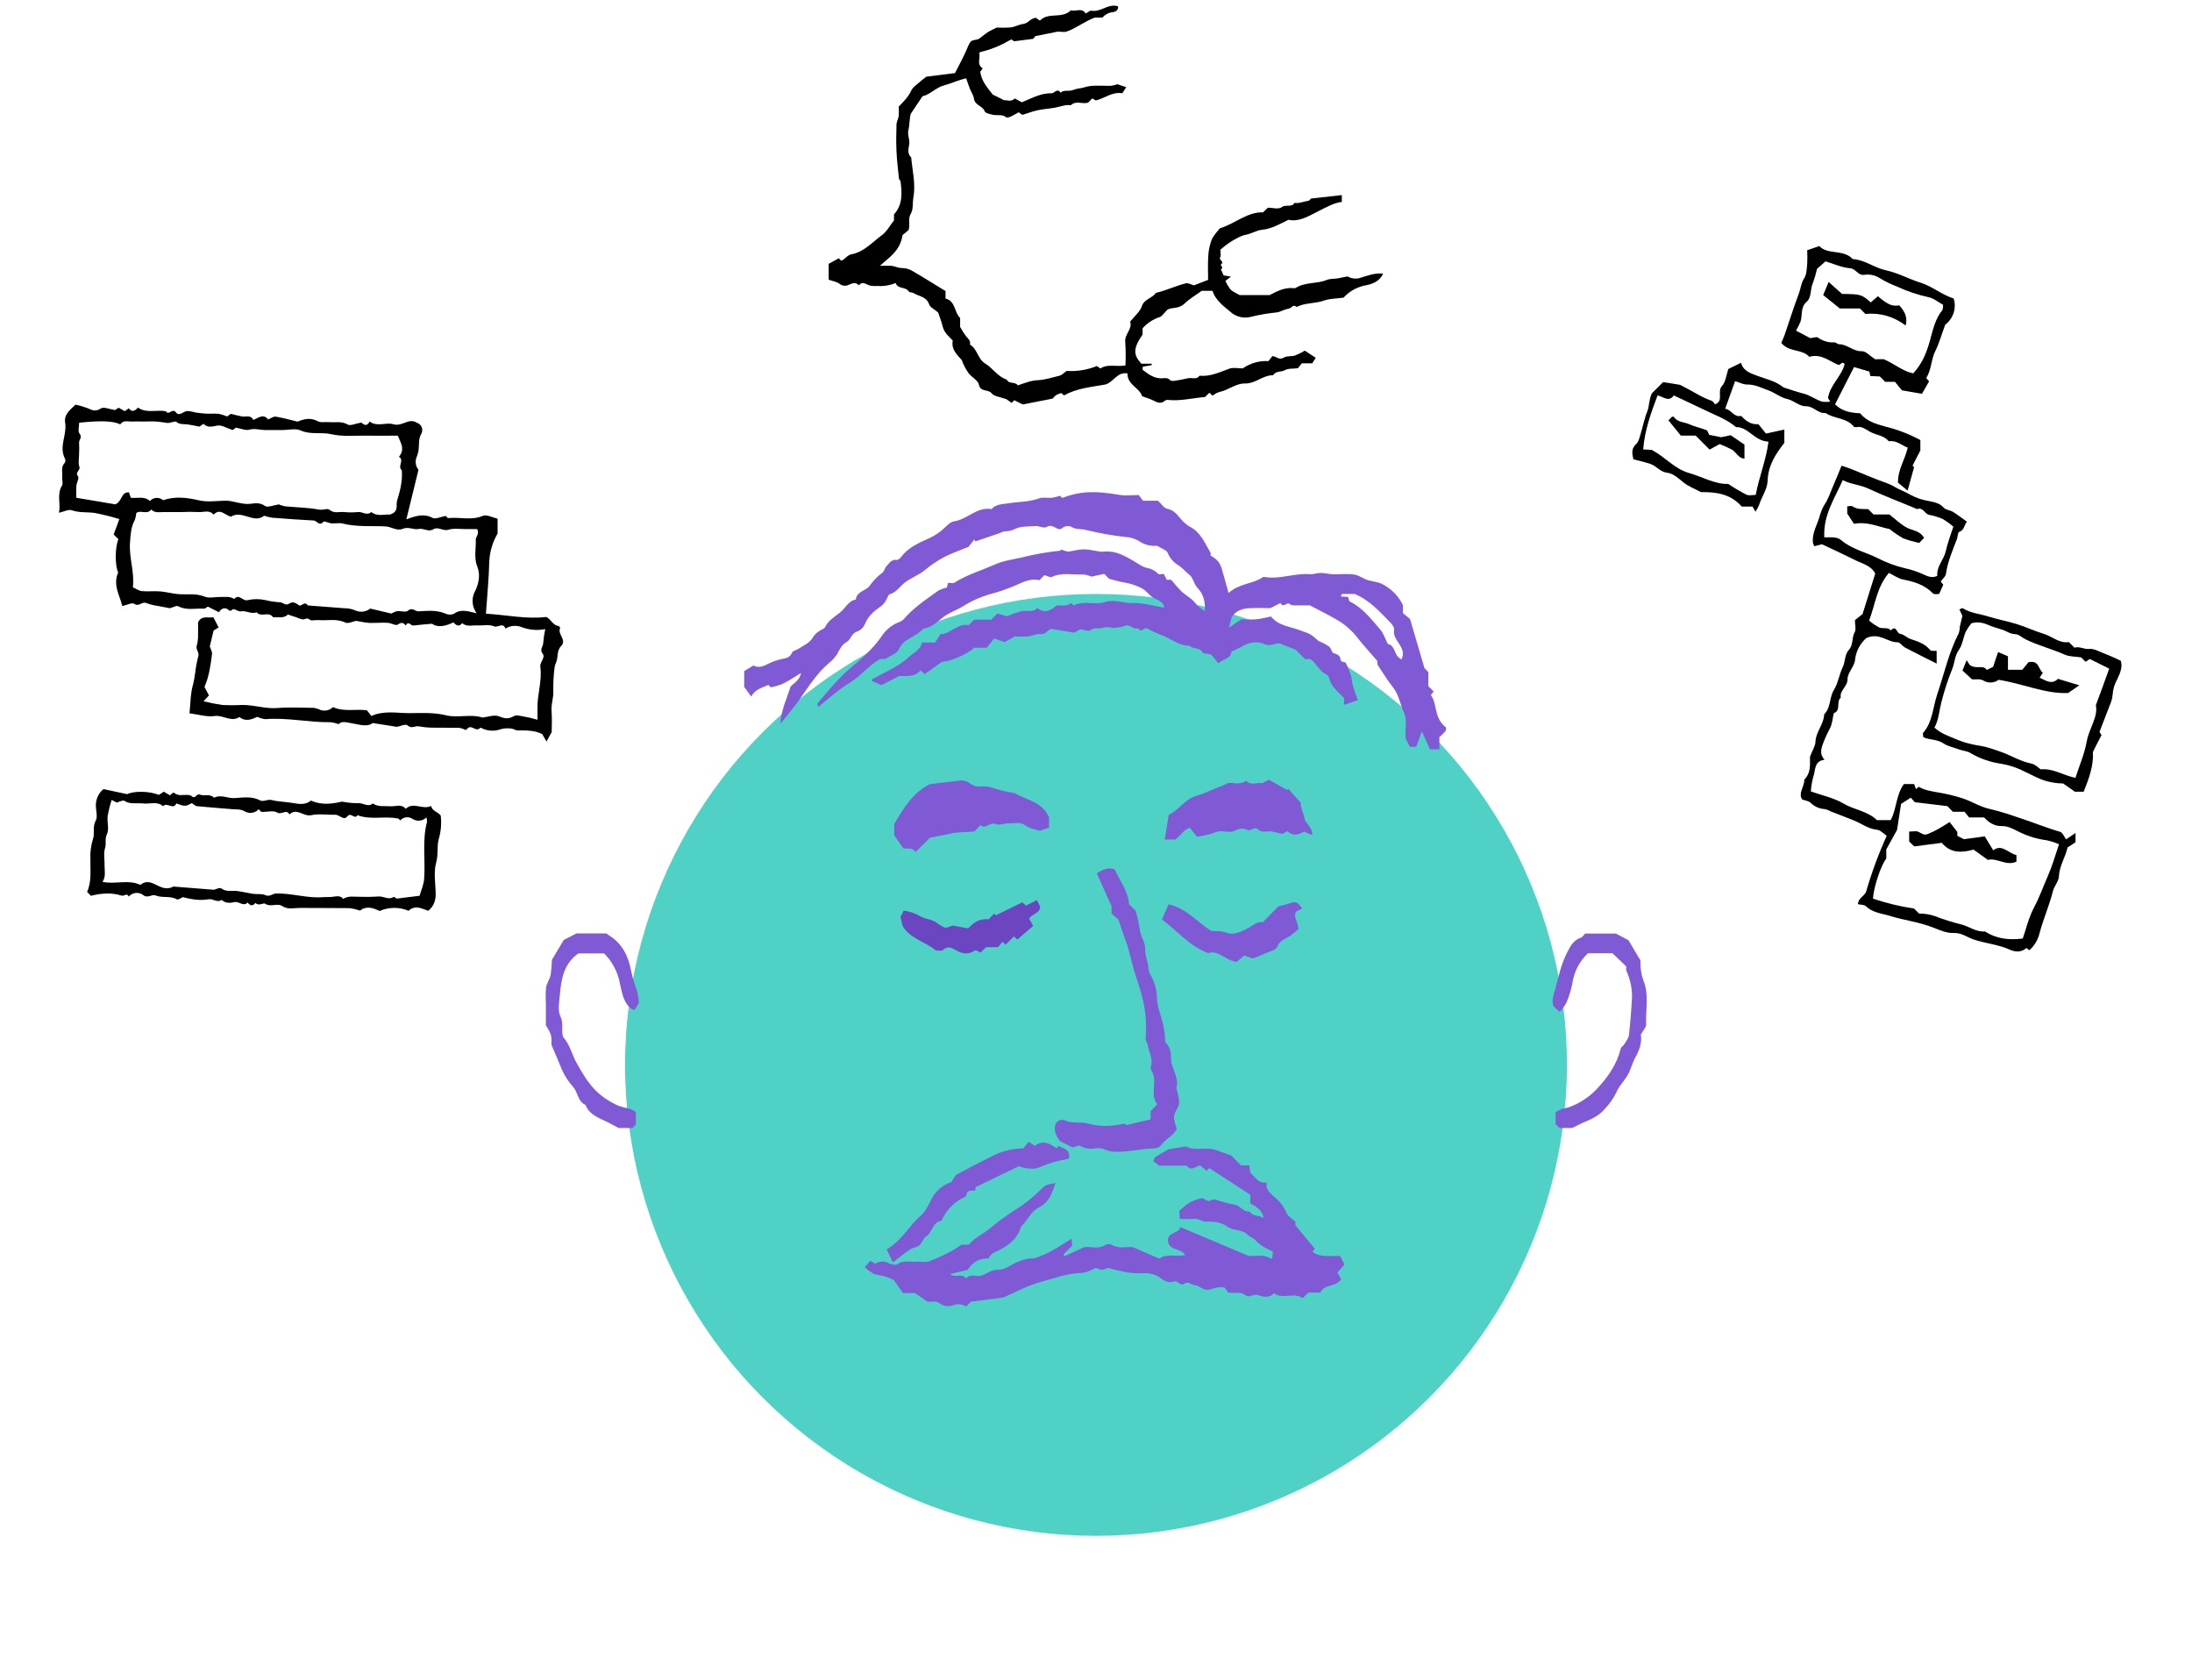 <svg height="594" viewBox="0 0 775 594" width="775" xmlns="http://www.w3.org/2000/svg"><g fill="none" fill-rule="evenodd"><path d="m0 0h775v594h-775z" fill="#fff"/><circle cx="387.5" cy="376.5" fill="#4fd1c5" r="166.5"/><g fill-rule="nonzero"><path d="m275.92 255.87c.31-5 2.12-8.48 3.55-13 .61-1.09 3.17-1.93 3.72-4.93-1.37.86-2.31 1.49-3.3 2.06-1.18.749-2.41 1.417-3.68 2-1.201.409-2.427.743-3.67 1l-.93-.83c-2.17 1-4.63 1.46-6 4.11-.78-1.08-1.43-2-2.49-3.43v-5.58l3.24-2c2.88 1.49 5-.82 7.5-1.55.74-.22 1.47-.5 2.22-.66 1.63-.33 3.27-.45 4-2.41.21-.54 1.29-.71 1.93-1.11 2-1.3 4.36-2.15 5.59-4.51.574-.805 1.305-1.486 2.15-2 .61-.47 1.64-.67 1.93-1.26 1.16-2.4 3.36-3.67 5.31-5.2s2.87-4.1 5.58-4.61c.34-2.91 3.51-3 4.91-4.86 1.231-1.768 2.741-3.325 4.47-4.61.7-.48.85-1.68 1.48-2.33 1-1 1.7-2.51 3.61-2.2.45.07 1.16-.55 1.52-1 2.5-3.33 6.18-5 9.78-6.59 2.188-.958 4.178-2.314 5.87-4 .9-.86 2-1.91 3.11-2.06 4.69-.65 8.07-5.22 13.22-4.32 1.69-1.83 3.93-1.71 6.17-2.07 3.57-.57 7.26-.44 10.75-1.74 1.31-.5 2.95-.06 4.43-.19.973-.159 1.933-.393 2.87-.7.09.08.45.4.8.73 6.43-2.39 11.62-2.57 20.27-1.05 2.1.36 4.32.05 6.78.05l1.52 2h5.26c1.15 1 2.13 2.66 3.37 2.89 3.09.56 4.13 3.36 6.15 5 .488.468 1.032.875 1.62 1.21 3.89 1.93 5.43 5.82 7.46 9.28.15.25 0 .66 0 1 2.38 1.4 3.29 2.41 4 4.76.79 2.64 1.49 5.31 2.38 8.51 3.71-3.46 8.52-3.12 12.16-5.62.22-.16.65-.06 1 0 5.27.75 10.33-1.49 15.59-1.05 1.27.1 2.58-.45 3.88-.44s2.85.41 4.28.46c2.5.08 5-.26 7.49.1 2.09.31 3.82 2 6 2.25 1.135.2 2.255.481 3.35.84 3.279 1.506 5.973 4.046 7.67 7.23.42.79.17 1.93.26 3.36l2.47 2c1.79 6.1 3.33 11.32 5.11 17.39l1.37 1.44v4.95l1.89 1.89-1 1.28c2.36 3.05.94 7.95 5.28 11.38.64 1.21-1 2.17-2.26 3.47v4.32h-3.35l-2.85-6.41-2 5.52h-2.23l-1.38-2.69c-.64-3 .71-6.28-.73-9.46-1.34-2.94-1.77-6.24-3.87-8.91-2-2.47-3.58-5.18-5.48-8l-.07-1.31c-2.56-3-5-5.62-7.18-8.43-2.017-2.543-4.51-4.67-7.34-6.26-2.95-1.7-6-3.21-9.31-4.95-1 0-2.31.08-3.63 0s-2.51.36-3.77-.61c-.64-.49-2.08 1.62-3-.22l-3.57 1.81c-2.11 0-4.61-.12-7.09 0s-4.79.7-6.3 2.78c-.56.77-.59 1.93-1.19 4.06l4.29-2.88c1.44 0 3.28.13 5.09 0s3.39-.63 5.44-1c2.57 3.32 6.89 3.54 10.61 5 2.86 1.11 3 .76 6 3.5.378.244.785.442 1.21.59.994.429 1.937.969 2.81 1.61.66.6.85 2.1 1.48 2.26 1.26.31 2.33.89 2.41 2 .1 1.58 1.69.76 2 1.6.73 1.86 1.76 3.72 2 5.66.27 2.56 1.3 4.8 2.16 7.35l-4.87 1.65v-2.37c-2.1-2.34-4.63-4-5.25-7.11-.222-.63-.686-1.145-1.29-1.43-2.35-1.16-3.2-3.8-5.28-5.17-.46-.3-1.28 0-1.88 0l-3.39-3.39-5.87-2.33c-1.5.18-3.48 1.05-4.81.46-3.18-1.42-5.81-.73-8.54.85-1.06.61-2.21 1.07-3.56 1.71-.11 2.62-2.92 2.49-4.54 4.1l-2.62-3.14c-1.5-.31-2.76-.25-3-.67-1-2.06-3.42-1-4.56-2.44-3.68.19-6.36-2.35-9.52-3.55-1.882-.69-3.708-1.526-5.46-2.5-1.14-.65-2.18 1.87-3.15-.08-1.4.39-2.4-.59-3.59-1-.51-.17-1.2.23-1.82.34-1.21.362-2.467.541-3.73.53-1.21-.365-2.5-.365-3.71 0-1.28.5-2.83-.4-4.18.89-.48.45-2-.2-3.48-.41l-2.21 1.2-7.67-1.28c-1.63-.3-2 2.05-4.13 1.76-1.45-.2-3 .7-4.57.86-1.542.084-3.088.084-4.63 0l-3.55 2-3.7-1.31-2.65 3.3h-4.38c-2.78 2.47-8.52 4.84-11.48 5l-6.07 4.32-1.44-1.32c-2.19 2.53-5.22 1.89-7.58 2l-6.25 3.22-3.5-1.53c.12-.23.18-.56.37-.66 4.37-2.41 9-4.26 12.82-7.74 1.72-1.58 4.06-2.46 4.61-5.13h4.66l1.9-3c3.52.1 6-4 10-3.13l1.84-1.95h6.08l2.22-2.22 3.28 1c1.685-.68 3.404-1.274 5.15-1.78 1.83-.46 4 .7 5.67-1.14 2.47 2 4.64 1.05 6.69-.81 1.66-.47 3.66.65 5.13-1l1 .91c3.58-1.81 7.6-.06 11-1.16 3.64-1.16 6.81.47 10.23.33s7.13 1 10.81 1.63c-.21-2.3-2.53-2.67-4-3.59s-2.34-2.5-4-3.3c-1.792-.938-3.718-1.592-5.71-1.94-1.85-.26-3.65-.85-5.74-1.36l-1.78-1.78-4.53 1c-.911-.417-1.884-.68-2.88-.78-3.7.18-7.49-.8-11.11.88-.62.28-1.67-.39-2.59-.64l-1.78 1.78c-3.06-.71-5.76.62-8.54 1.89-2.985 1.28-6.064 2.33-9.21 3.14-3.254.96-6.359 2.363-9.23 4.17-2.39 1.48-5.13 2.32-7.32 4.1s-4.08 3.51-6.89 3.89c-2.34 3-6.88 3.25-8.51 7.31-.54 1.34-2.75 2-4.68 3.33h-1.92c-4.21 2.38-6.84 6.13-10.78 8.45s-7.42 5.61-11.12 8.55c-.1-.42-.44-1.08-.26-1.29 3.33-3.8 6.48-7.84 10.22-11.21 2.39-2.16 5-4.13 7.25-6.48 1.9-1.764 3.604-3.729 5.08-5.86 1.407-2.206 3.435-3.946 5.83-5 .735-.216 1.416-.584 2-1.08 3.49-4.14 8-7.09 12.3-10.19.963-.507 1.989-.887 3.05-1.13.11-.41.23-.86.44-1.67.68 0 1.66.31 2.22-.05 4.5-2.82 9.55-4.31 14.34-6.42 3.1-1.37 6.3-1.77 9.47-2.48 4.446-1.123 8.968-1.919 13.53-2.38.24 0 .45-.45.42-.42 1.1.29 2 .86 2.86.7 5.06-1 5.05-1.05 10.69 0 .664.091 1.336.091 2 0 3.84-.26 7 1.56 10.11 3.37 1.47.85 2.9 2 4.49 2.38 1.588.237 3.049 1.001 4.15 2.17.3.33 1.27 0 2 0l1 2.05h1.58c1.151 1.449 2.376 2.838 3.67 4.16 1.4 1.3 3.23 2.19 4.44 3.62 1.046 1.33 2.34 2.444 3.81 3.28.16-3.22-.44-5.93-2.53-8.07-1.38-1.42-1.58-3.7-2.91-4.72s-2.43-2.43-3.93-3.39c-1.699-.996-3.021-2.525-3.76-4.35-.39-1.06-2.25-1.57-3.78-2.54-2.255.226-4.516-.367-6.37-1.67-1.498-.867-3.181-1.364-4.91-1.45-4.694-.516-9.348-1.348-13.93-2.49-1.52-.41-3.33-.12-4.64-.83-1.225-.83-2.869-.662-3.9.4-.463.217-.997.217-1.46 0-1.26-.53-2.22-1.56-3.94-.57-.9.52-2.54-.44-3.82-.35-2.54.17-5.38 0-7.49 1.13-1.84 1-3.5.37-5 1.3l-8.77 3-.37-.68c-.93 1.16-1.86 2.31-2.09 2.61-3.58 1.48-6.24 2.36-8.68 3.66-2.358 1.262-4.579 2.763-6.63 4.48-2.16 1.8-4.81 2.72-7 4.35-1.92 1.42-3.17 3.74-5.75 4.32-.85 1.51-1.28 3.06-3 4.28-2.14 1.51-4.41 3.31-5.49 6.11-.517 1.252-1.52 2.241-2.78 2.74-2.11.57-2.13 2.86-3.85 3.77-1.52.81-2.36 2.59-3.24 4.2-.802 1.251-1.817 2.351-3 3.25-4.08 3.53-6.94 8-10 12.37-1.97 2.88-4.25 5.47-7.05 9zm203.08-45.87c-1.18 0-2.84 0-4.5 0-.12 0-.23.43-.47.89l2.62.14c.19.54.23 1.45.62 1.64 4.55 2.27 7.54 6.23 10.74 9.92 1.16 1.34 1.72 3.22 2.69 5.13 2 .25 2.26 2.58 3.32 4.23.432.475.934.879 1.49 1.2 2.12-4.51-3.4-6.6-2.6-10.51.14-.7-.6-1.79-1.22-2.42-3.69-3.77-7.24-7.86-12.69-10.22z" fill="#805ad5"/><path d="m397.911 129.211c.137-2.75.114-5.506-.069-8.254-.336-2.806 2.66-4.648 1.721-7.23 1.506-1.902 3.443-3.443 4.131-5.414.861-2.685 3.71-2.797 4.958-4.76 3.649-.818 7.015-2.505 10.638-3.383.792-.189 1.773.422 2.858.714l4.992-1.928c0-2.797-.146-5.526.052-8.228.068-2.032.473-4.039 1.196-5.939.732-1.721 2.195-3.124 2.875-4.037 5.706-1.842 9.769-5.853 15.321-5.681l1.678-1.644c1.584 0 3.787.663 4.872-.164 1.506-1.136 3.546.215 4.579-1.541 1.48.293 2.926-.405 5.095-.792l.732-.732 10.879-1.222v2.41c-2.728.361-4.932 1.558-8.874 3.581-3.21 1.653-6.516 3.546-9.967 2.728-3.297 1.618-6.025 3.21-9.39 3.546-1.954.189-3.692 1.394-5.724 1.764-1.894.344-3.675 1.506-5.388 2.505-1.259.841-2.461 1.764-3.598 2.763 0 .998.301 2.031-.069 2.66-.62 1.059 1.601 1.446.353 2.47-.551.456 1.162 1.265-.12 1.807l.99 2.16 2.582.413c-.861.646-1.377 1.076-1.954 1.532.487 1.08 1.093 2.102 1.807 3.047.723.749 1.825 1.136 3.228 1.962h10.621c2.401-1.282 4.906-2.582 7.875-2.496.43 0 .973.172 1.274 0 3.34-2.178 7.437-1.394 10.888-2.806 1.437-.594 2.72-.37 4.045-.611 1.041-.189 2.066-.422 3.443-.689 1.459.856 3.227 1.008 4.811.413 2.462-.732 4.88-1.721 7.746-1.369-1.162 2.685-3.77 3.649-5.947 4.071-3.096.532-5.925 2.083-8.039 4.407-2.367.327-4.803.275-6.955 1.041-3.167 1.119-6.636.689-9.657 2.255-1.145-1.205-1.721.413-2.677.542-.907.201-1.791.489-2.642.861-.483.224-.992.389-1.515.491-3.246.315-6.465.867-9.631 1.653-2.479.552-5.071-.146-6.937-1.868-2.522-2.126-5.164-3.959-6.318-7.393h-3.796c-2.005 1.463-4.304 2.771-6.145 4.562-1.988 1.928-4.682 1.188-6.025 2.135-1.231 1.214-1.842 2.315-2.711 2.582-2.321.763-4.4 2.126-6.025 3.951v2.212c-3.443 4.958-3.297 7.256-.405 10.328h3.615v.499l-3.142.551c0 .396-.164.998 0 1.145 1.937 1.472 3.873 2.961 6.516 2.961 1.067 0 2.212-.396 3.185.671.344.37 1.369.241 2.048.138 1.463-.207 2.918-.559 4.381-.861 1.325-.241 2.883.62 3.951-.861 3.813.37 7.118-1.274 10.569-2.505 1.394-.499 3.124-.086 4.699-.086 2.651-1.863 5.855-2.773 9.089-2.582l1.403-1.773c1.463.129 2.393 1.575 4.019.534 1.05-.671 2.694-.336 3.976-.74 1.195-.473 2.347-1.049 3.443-1.721l3.873 2.539-1.239 1.945h-3.701l-1.343 1.721c-1.807.293-3.228-.077-4.794.775-1.196.637-3.056.129-3.994 1.721-3.624-.077-6.223 3.03-10.062 2.918-2.462-.077-4.975 1.653-7.471 2.582-.749.267-1.549.405-2.281.714-.567.294-1.111.631-1.627 1.007l-1.102-1.05-1.523 1.523c-4.304.344-8.538 1.463-12.911 1.05-.409-.084-.834-.017-1.196.189-1.618 1.515-3.038.525-4.553-.181-1.076-.499-2.229-.861-3.606-1.343-.861-3.021-5.224-3.951-5.164-8.048-3.796-.689-5.07 3.443-8.116 3.968-4.863.861-9.864 1.274-14.314 3.813l-.973-.861c-.631.178-1.24.427-1.816.74-.457.36-.871.773-1.231 1.231l-10.569 2.074-2.978-1.489-.99.93-1.721-1.248c-2.221-.861-4.381-.981-5.311-2.135-1.257-1.558-3.959-.301-4.536-3.124-.318-1.532-2.582-2.582-3.667-4.054-.986-1.413-1.782-2.95-2.367-4.57-1.721-1.971-3.779-3.753-3.176-6.886-1.412-1.498-3.03-2.797-3.563-4.958-.465-1.928-1.214-3.787-1.61-4.983-1.42-1.222-2.849-1.851-3.176-2.84-.938-2.858-3.701-2.832-5.638-4.08-.43-.267-1.317-.112-1.498-.43-1.093-1.885-4.002-.792-4.699-3.073-1.637.684-3.39 1.052-5.164 1.084-1.403-.12-2.926.172-4.209-.267s-2.41-1.515-3.641 0c-1.351-1.455-2.582-.516-4.019 0-.948.322-1.995.133-2.771-.499-1.007-.766-2.436-.973-3.882-1.489v-5.603l3.572-1.962.8.818c.194-.017.384-.069.559-.155 1.007-.697 1.919-1.851 3.012-2.048 4.588-.861 7.488-4.304 10.922-6.843 1.721-1.274 2.806-3.383 4.226-5.164v-2.143c3.09-3.365 2.858-7.488 2.315-11.645-.052-.37-.534-.68-.568-1.041-.327-3.176-.714-6.352-.861-9.545s-.103-6.309 0-9.468c0-1.033.646-2.04.783-3.09.073-1.101.073-2.205 0-3.305 1.721-1.782 3.374-3.365 4.407-5.62.628-1.377 2.246-2.315 3.443-3.443.611-.559 1.308-1.024 1.937-1.515l10.113-1.274c1.282-2.53 2.892-5.44 4.192-8.478.291-.747.63-1.475 1.016-2.178.8-1.36 2.289-.861 3.279-1.498.99-.637 1.937-1.541 2.969-2.212.861-.577 1.885-1.007 3.288-1.721 1.669.088 3.342.071 5.009-.052 1.463-.181 2.84-1.05 4.304-1.214 1.79-.189 2.582-2.014 4.562-2.195l1.136.861c.138 0 .344.06.422 0 2.978-2.935 7.695-.387 10.767-3.494 1.721.534 3.89-1.067 5.268 1.11.861-.448 1.532-1.093 2.04-.99 3.305.637 6.025-2.711 9.416-1.523.086 2.057-1.868 2.014-2.582 2.152-1.152.277-2.188.91-2.961 1.807h-2.72c-4.002 1.575-6.714 3.873-10.019 4.975-.792.267-1.721 0-3.124 0l-7.858 1.592-.766.955-6.731.861-.947-.663c-.344.152-.68.322-1.007.508-3.113 1.803-6.474 3.137-9.976 3.959-.12 0-.207.189-.422.405.559 1.721-1.067 3.899 1.239 5.345l-.861 1.231c.43 3.297 2.462 5.526 4.39 8.039l4.071 2.023c.861-.146 2.582.74 3.701-.646l2.582 1.386c.148-.1.307-.184.473-.25 3.228-1.282 6.326-3.081 9.941-2.952 1.102 0 2.066-2.005 3.228-.189.998-.964 2.272-.585 3.443-.74 1.171-.155 2.048-.714 3.099-.792 1.248-.095 2.393-.62 3.529-.783 2.522-.379 5.164-.077 7.746-.146.775-.102 1.537-.286 2.272-.551l3.133 1.033-1.386 2.169c-3.529-.646-6.163 1.773-9.39 2.539l-1.196-.749-1.489 1.489c-2.005.706-4.304-.861-6.111.947-1.98-.31-3.77.551-5.655.861-2.014.361-4.088.482-6.085.912-1.807.387-3.563 1.067-5.397 1.635l-1.317-.921c-.955.525-1.859 1.093-2.823 1.532-.482.215-1.282.482-1.558.258-1.472-1.214-3.236-.534-4.803-.921-1.024-.25-2.582-.542-2.832-1.231-.775-1.971-3.443-2.066-3.779-4.407-.172-1.265-1.016-2.427-1.498-3.667-.439-1.11-.8-2.246-1.265-3.572-2.685.585-5.216 1.816-7.867 2.513-2.832.749-4.708 3.159-7.591 3.847-1.136 1.721-2.41 3.615-4.08 6.111-.542 1.369-.387 3.667-.861 5.724-.465 1.833.499 3.253.284 4.94-.207 1.532-.861 3.443.671 4.829.43 4.734 1.644 9.468.783 14.202-.353 1.911 0 4.157-.861 5.603-1.248 2.023-.146 3.916-.861 5.913l-2.109 1.721c-.861 5.689-4.742 7.858-8.005 10.897 1.373-.073 2.749-.073 4.123 0 1.188.12 2.358.809 3.52.766 1.502-.001 2.971.439 4.226 1.265 3.83 2.229 7.574 4.605 11.327 6.886v2.66c3.598.861 3.03 4.829 5.164 6.886v3.15c.641 1.154 1.354 2.267 2.135 3.331.723.861 1.678 1.558 1.334 2.901 2.668 1.506 2.651 5.035 5.448 6.731 2.642 1.601 4.381 4.631 7.583 5.646.732 1.721 2.978.611 3.882 2.04 2.307-.749 4.493-1.721 7.032-1.833 2.539-.112 5.19-.964 7.772-1.601.749-.198 1.36-.904 2.47-1.678 3.647.234 7.3-.355 10.69-1.721l1.239.861c2.513-1.696 5.534-.542 8.839-1.067z" fill="#000"/><path d="m117.74 250c4.07 1.79 7.9.57 12 1.13.38.49 1 1.27 1.55 2 4.48-2 9-1 13.32-1s8.7-.33 13.12.77c4.18 1 8.79-.55 12.86.79 2-.22 4.15-1.07 5.71-.47 2 .77 3.32 1.16 5.31 0 1-.61 2.83 0 4.27.25 1.23.18 2.43.55 4.15 1 0-1.67 0-2.94 0-4.22-.07-4.88 1.7-9.63 1-14.58-.21-1.57 1.88-3.18.86-4.5-1.22-1.57.13-2.53.16-3.75.126-1.682.369-3.353.73-5-2.859.562-5.818.295-8.53-.77-1.845-.672-3.897-.454-5.56.59-.82-2.39-2.64-.16-4.17-.85s-3.9-.16-5.88-.28c-1.73-.1-3.64.61-5.23-.8-.95 1.29-2 1-3.09-.26-2.66 1.24-5.38 2-7.59.47-2.53.23-4.57.38-6.6.63-.9.11-1.76-1.82-2.66 0-.86-1.06-1.54-1.24-2.86-.32-.66.46-2.23-.5-3.41-.63-1.166-.065-2.334-.065-3.5 0-1.16 0-2.34.09-3.49 0-1.38-.13-2.73-.43-4.31-.7-1.12.21-2.79 1.09-3.81.6-3.19-1.51-6.44-.59-9.64-.87-1-.08-2.35.37-2.91-.13-.93-.84-1.41-.24-2.21-.12s-1.75-.47-2.63-.76l-2.92-.95c-1.33 1.4-3.34.89-5.25.95-1.43-2.24-4.26.18-5.78-1.74-1.89.78-3.64-.71-5.58-.34-.78.16-1.71-.65-2.61-.79-.54-.09-.77 1.2-1.82.25s-2.45-.64-3.35.86l-3.92-2c-.36.2-.89.77-1.37.73-3-.2-6.17.74-9.13-.87-.58-.31-1.7.39-2.89.71-1.17-.22-2.71-.48-4.24-.8-1.387-.176-2.75-.512-4.06-1-1.52-.73-2.58 1.43-4.32.26-.79-.54-2.61.44-4.24.78-.81-3.75-3.42-7.32-1.44-11.9-1.13-2.32-1.19-8.58.07-11.73l-1.66-1.66 2-5.46c-2.868-.883-5.782-1.607-8.73-2.17-2.68-.37-5.41 0-8.11-.95-1.09-.41-2.65.47-4.51.89.68-3.28-.83-6.49 1.07-9.6.45-.73 0-2 .08-3 .14-1.73-.57-3.6.95-5.12.232-.456.232-.994 0-1.45-2.19-4.24.8-8.43.09-12.69-.49-2.92 1.8-4.56 3.66-6.37 1.427.308 2.83.716 4.2 1.22 1.63.74 2.89 1.39 4.79.11.94-.64 3 .29 5 .58l1.26-.82 2.15 1.21 1.45-1c1 1.39 2.06 1.08 3.22-.26 3 2.13 6.59.68 9.9 1.3 1 1.69 2.28-1.3 3.56.41 1.12 1.5 2.54-.28 3.85-.49.981.031 1.953.196 2.89.49 1.28.18 2.57.37 3.85.43 1.5.08 3-.08 4.5.06 1.029.213 2.034.527 3 .94l1.29-.93c1.25.3 2.6.69 4 .93s3-.68 4 1.24c1.81-.79 3.54-2.32 5.19-.18.93-.37 1.85-1.09 2.65-1 2.44.38 4.83 1.07 7.78 1.77 2-.84 4.43-1.62 7.19-.12 1 .57 2.57.17 3.87.29 2.22.2 4.44-.43 6.66.86.93.54 2.68-.34 4.74-.68.5.13 1.72 2 3-.39 2.65 2 5.81.19 8.32.95 3.21 1 5.54-2.43 8.43-.49.781.25 1.406.843 1.696 1.61.29.767.214 1.625-.206 2.33-1 1.76-.68 3.44-.89 5.16-.06.937-.27 1.859-.62 2.73-.745 1.573-.535 3.432.54 4.8-1.39 5.67-2.75 11.21-4.29 17.51 3.53-1.35 6.3-2.12 9.29-.52 1 .52 2.69-.36 4.71-.71 0 0 .49.81.88.77 4-.45 8.1.94 12.16-.79 1.33-.57 3.39.58 5.22 1v5.25c-1.782 3.043-2.792 6.477-2.94 10-.14 6-.75 12.05-1.18 18.33 7.35.47 14.39 2 21.35 1.17 1.8.93 2.36 3.12 4.47 3.19.14.27.48.63.4.8-1 2.18 2.52 4.1.34 6.32-1.58 1.61-.95 3.91-1.75 5.77-.276.556-.458 1.154-.54 1.77-.349 2.746-.499 5.513-.45 8.28.16 2.39-.81 4.59-.62 7 .22 2.82.05 5.66.05 7.58l-1.85 3.33-1.47-2.61c-2.6-1.36-5.63-1.36-8.7-1.32-.73 0-1.46-.6-2.2-.65-1.23-.183-2.484-.122-3.69.18-1.958.745-4.122.745-6.08 0-.43-.16-1.14-.59-1.24-.47-1.46 1.62-2.84-.93-4.21 0-.324.239-.625.507-.9.8-.719-.366-1.487-.626-2.28-.77-3-.09-6 0-9-.06-1.781.01-3.559-.147-5.31-.47-1.32-.28-2.6 1-4.07-.37-.63-.57-2.6.34-3.73.54l-8.54-1.34c-2.11 1.61-5 .42-7.85 0-1.62-.25-3.12-.79-4.19.39-.914-.336-1.863-.564-2.83-.68-7.72.11-15.34-1.71-23.08-1.08-.991-.12-1.956-.397-2.86-.82-2 .92-4.17 1.82-6.3.07-3 1.92-5.79-.8-8.79-.36-2.73.4-5.66-.55-8.89-.95.38-3.54.33-7.12 1.31-10.4.331-1.374.578-2.766.74-4.17.214-1.877.569-3.736 1.06-5.56.5-1.48-1.05-2.42-.52-3.88.34-1.24.488-2.525.44-3.81.07-1.5 0-3 0-4.33 1.21-2.58 3.46-1.47 5.41-1.82l1.86 3.59-1.78 1.12c-.56 2.33-.92 3.84-1.34 5.61.22.72.91 1.8.78 2.78-.5 3.86-1 7.76-2.66 11.53.45.86 1 1.92 1.59 3l-1.92 2.07c2.163.544 4.353.978 6.56 1.3 2.332.13 4.668.13 7 0 4.23-.06 8.28 1.44 12.59 1.09s8.66-.12 13-.05c.758.139 1.492.384 2.18.73 1.553.529 3.272.142 4.45-1zm-36.08-67.33c-2.19-.48-3.78-3.16-6.14-.72-1.58-1.88-3.71-.71-5.57-.92-1.832-.095-3.668-.095-5.5 0-2 0-4 .06-6 0-1.71-.07-3.56.55-5-.89-1.41 2-3.85 0-5.27 1.26-.06.851-.238 1.689-.53 2.49-1.38 2.46-1.46 5.1-1.68 7.83-.44 5.44 1.7 10.62 1 15.92 1.21.53 2.17 1.26 3.18 1.35 2.15.2 4.34-.07 6.49.1s4.05.74 6.09.93c3.2.31 6.43-.38 9.63.92 1.58.64 3.62.09 5.45.12s3.43-.31 5 .71c1.71-2.06 3 .94 4.81.4 1.973-.448 4.02-.465 6-.05 1.725.428 3.486.7 5.26.81 1.21 0 2.06 1.37 3.34.5s2.31-.32 3.47.56c.82.63 2.06-1.7 3.12.06 4.36.333 8.72.667 13.08 1 1.273-.009 2.533.25 3.7.76 1.759.793 3.813.542 5.33-.65l7.47 1.77c.597-.379 1.247-.666 1.93-.85 1.32-.15 3.14.51 3.9-.15 1.55-1.37 2.52.27 3.77.2 3.21-.16 6.48-.53 9.61.85.928.421 1.992.421 2.92 0 2.5-1.82 5-.81 8-.16-1.719-2.312-1.915-5.42-.5-7.93 1.29-2.65 1.84-5.79.77-8.44-1.32-3.3-.45-6.5-.57-9.71 0-1 1.4-2.09.45-3.69-1.33 0-2.8 0-4.27 0-2 0-4.1-.33-5.91.24s-3.6-1.2-5.23-.19c-1.85 1.13-3.45-.47-5.21-.08s-3.65-.92-5.69-.05-4-.76-6.06-.86c-5-.24-10.1.25-15.09-1-1.25-.32-2.66 0-4-.08-1-.08-2.56-.93-2.86-.57-1.51 1.74-2.29-.37-3.4-.43-4.92-.26-9.84-.61-14.76-1-.957-.156-1.899-.387-2.82-.69-3.58 2.96-7.87-2.17-11.71.34zm-35.4-6.67c2.46.2 4.84-.65 6.75 1.13 1.218-1.355 3.299-1.48 4.67-.28 4.26-1.48 8.43-.93 12.76.06 2.85.65 6 .2 9 .1s5.92 1.47 9.09 1.11c1.64-.2 3.4-.52 5.18.76.91.65 3-.28 4.87-.55.698.309 1.429.534 2.18.67 4 .4 8.1.43 12.05 1.17 1.39.26 3-.55 3.59 0 1.69 1.48 3.47.71 5.18.86 1.663.166 3.337.166 5 0 1.58-.18 3.12 1.42 4.67 0 2.34 1.78 5 .67 6.55.91 3.37-1 2.1-3.33 2.59-4.91 1.06-3.47 2-7.07 1.66-10.81-1.68-1.3 1.07-3.5-1-4.73 2.29-2.68.58-5-.42-7.46-4 0-7.8.05-11.63 0s-8 .37-11.8-.51c-3.62-.85-7.33.28-10.91-1.34-1.8-.81-4.26-.14-6.43-.14-2 0-4 0-6 0s-3.69-.68-5.7-.13c-1.36.37-3-.42-4.76-.72l-1.13.86c-2-.64-3.91-1.91-5.48-1.58-1.91.4-3.47.81-4.83-.63l-1.43 1c-1.75-.32-3.12-.65-4.5-.81s-2.47.12-3.69-.89c-.48-.41-2.14.56-3.35.38s-2.58-.42-3.88-.49c-1.49-.09-3 0-4.49 0-1.33 0-2.67-.08-4 0s-3-.66-4.1 1c-2.49-1.21-6.79-1.39-14.53-.58 0 1.3-.53 3 .12 3.83 1.14 1.4-.27 2.19-.15 3.27.07 1.332.07 2.668 0 4 0 1.5-.37 3.13.1 4.46s-1.67 1.9-.47 3.4c.47.59-.49 2.22-.6 3.39s0 2.62 0 4.19l13.8 2.32c2.58-1.17 1.9-4.37 4.8-4.25z" fill="#000"/><path d="m458 431.92v1.27l6.89 8.34-.86 1c2.82 2.19 6.16 1.35 9.75 1.53.47.87 1 1.94 1.57 3l-2.51 2.83c.47.8.85 1.47 1.32 2.28-1.58 3-5.94 1.61-7.32 4.81h-4.25l-2 2c-3.07-2.26-7.07.56-10.18-1.76-1.52 1.82-4 1.27-5.44.7-1.8-.69-3.29 1.14-4.65 0-1.8-1.51-3.81-.4-6.15-1-.19-.26-.67-.93-1.26-1.77-.809-.066-1.621-.066-2.43 0-1.37.24-2.75 1-4.06.84s-2.49-1.46-3.79-1.56-2.53-1.55-3.72-.67c-1.7 1.27-2.42-1.33-4-.67s-3.44-.33-4.45-1.13c-2.29-1.8-4.71-1.92-7.29-1.82-3.88.16-7.53-.85-11.44-1.88-1.85.85-2.5.85-4.12 0-1.77.65-3.35 1.69-4.95 1.74-5.13.14-9.9 1.93-14.71 3.23s-9.1 3.74-13.24 5.52l-11.43 1.46-1.7 1.7c-1.447-.915-3.254-1.05-4.82-.36-1.439.458-3.009.242-4.27-.59-1.71-1.46-3.5-.43-4.6-.8l-4.45-3h-4.2l-3.24-4.63c-1.092-.509-2.21-.96-3.35-1.35-1.237-.194-2.463-.458-3.67-.79-1.157-.662-2.24-1.446-3.23-2.34l1.9-2.27 1.87 1c1.357-.944 3.132-1.037 4.58-.24.94.48 2.57.88 3.22.4 2.15-1.58 4.45-.64 6.66-.87 1.48-.15 3.12.35 4.46-.11 2.598-.979 5.127-2.132 7.57-3.45 1.26-.63 2.41-1.49 3.95-2.46h2.61c2-2.57 5.1-3.75 7.46-5.78 2.817-2.358 5.783-4.533 8.88-6.51 3.42-2.106 6.573-4.618 9.39-7.48 1.19-1.27 1.7-1.38 4.85-2.08-1.05 3.6-2.52 7.08-5.62 8.57-3.27 1.57-4.15 4.79-6.52 6.85-1.44 5.14-5.59 7.38-9.95 9.45-.57.28-.92 1-1.66 1.88-2.48-.07-5.08.62-7.28 4l-6.21 1.49c1.77 1.47 4.33-.47 5.64 1.55 1.6-1.92 3.79-.37 5.59-1.06s3.42-2.07 5.69-2c1.401-.049 2.763-.477 3.94-1.24 3.07-1.78 6.24-3 8.67-2.75 5.55-1.64 9.26-4.45 13.44-7 .07.84.12 1.46.2 2.47-.91.92-2 2-3.1 3.11l.43.61 6.89-3.21c1.92-.4 5 1 7.67-.89.615-.301 1.335-.301 1.95 0 2.74 1.68 5.74.62 7.55.87l9.43 4.1c2.72-2 6-.5 9.15-1.31-1.49-2.4-5.11-1.52-6-4.36-.92-3.78 3.65-3 4.32-5.47l24.08 10.16c2 .17 5.18-.75 8 1 .2-.2.4-.3.42-.43.08-.65.11-1.3.17-2.09-2.24-1.09-4.54-2.1-6.22-4.12-.67-.8-2-1.06-2.7-1.83-2-2.05-5-1.22-7.35-3-1.77-1.32-4.65-1.8-7.27-1.64-1.57.09-2.85-1.3-4.59-1-1.601.122-3.209.122-4.81 0-.05-.81-.09-1.59-.16-2.76.891-.864 1.826-1.681 2.8-2.45 1.439-.926 3.025-1.602 4.69-2 1.59-.51 2.25 1.79 3.93.54.73-.55 2.56.35 3.88.64 1.342.415 2.708.749 4.09 1 2.14.2 3.19 2.77 5.52 2.4 1 2.09 3.51 1.07 4.92 2.44-.33-2.65-2.18-3.9-4.71-5.24v-3.08l-14.47-9.4-1 .92-2.28-1.9c-1.59.32-3.12 2.25-4.73.09h-9.76l-2.08-1.63c.36-.68.48-1.24.81-1.46 1.58-1 3.21-1.9 4.61-2.71l6.21-1c2.89 1.7 6.59.2 10 1.1l6 2.13 3.38 3.47h3c.08.74.16 1.51.28 2.59 1.64 1.27 2.65 3.89 5.84 3.48-.45 2.7 1.47 3.94 3 5.33 1.827 1.533 3.246 3.495 4.13 5.71.55.99 1.77 1.65 3 2.8z" fill="#805ad5"/><path d="m686.15 205.59.91 1.14-1.46 3.27c-.66 0-1.77.22-2.17-.19-2.9-3-6.55-4.14-10.51-4.91-1.75-.34-3.34-1.51-5.08-2.35-4.29 5-4.79 11.06-7 16.86 1.126.979 2.369 1.815 3.7 2.49 1.26.46 2.89-.29 4 1 1.93-2.17 2 1.07 3.28 1.2s2.39 1.41 3.69 1.84c2.59.84 5.11 1.64 6.93 3.9.34.43 1.51.2 2.28.27v4.5c-4-2-7.6-3.79-11.13-5.65-1-.52-1.8-1.9-2.68-1.88-3.59.07-6.36-3.57-11.05-1.5-2.256 1.988-3.683 4.75-4 7.74-.19 2.32-2.67 4.52-2.64 6.76 0 2.76-2.89 4-2.4 6.59-1.76 1.4.23 4.5-2.47 5.47-.43 1.82-.5 3.71-1.39 5.43-.947 1.765-1.772 3.593-2.47 5.47-.66 1.82-1.16 3.74.6 5.57-3.76.44-3.16 3.78-4 6.09-.447 1.676-.731 3.39-.85 5.12 3.65 1.3 8 2.18 11.61 4.31 3.77 2.22 8.41 2.6 11.76 5.82h4.85c2.15-3.92 1.83-8.78 4.67-12.74h3.64c.2.59.41 1.17.63 1.79l1-.84c2 1.24 4.37 1.56 6.78 2 3.052.495 6.062 1.227 9 2.19 3.2 1.12 6.09 3 9.49 3.7 3.304.805 6.562 1.786 9.76 2.94 5 1.59 9.85 3.62 14.9 5.09.94.28 1.52 1.84 2.16 2.68l3.33-2.27v3.3l-2.82 1.84c-.67 3.24-2.86 6.43-3.07 10.28-.11 1.85-1.61 3.23-2.09 5.13-1.28 5.08-3.43 9.92-4.77 15-.561 2.298-1.814 4.368-3.59 5.93-.338-.293-.692-.567-1.06-.82-1.68 1.73-4.2 1.35-5.59.71-4.16-1.92-8.7-2.27-13-3.68-2.32-.77-4.29-2.46-7.13-2.32-2.35.12-4.86-1-7.14-1.89-5-2-10.28-2.56-15.29-4.13-2.85-.9-6.19-1.09-8.58-3.46-.56-.55-1.77-.46-2.81-.7.13-2.14 2.19-2.79 2.87-4.33 1.96-6.784 4.406-13.418 7.32-19.85-1.1-.72-2.2-2-3.41-2.13-3.11-.3-5.46-2.18-8.17-3.28s-5.45-2.12-8.18-3.19c-.66-.392-1.38-.676-2.13-.84-1.921-.096-3.736-.914-5.08-2.29-.65-.58-1.71-.68-2.93-1.12-1.52-2.22.86-4.53.76-7 2.6-2.62 1.91-6 2-8.1.91-2.36 1.89-3.79 1.94-5.24.11-3.59 3-6.22 3.08-9.75 2.4-2.34 1.77-5.87 3.43-8.59 1.51-2.46 1.88-5.5 3.17-8.17.91-1.9.57-4.3 2.18-6.1s.89-4.19 2-6.15c.58-1 .1-2.59.1-4.29l2.69-2.16 4.48-14.29c-1.4-2.83-4.51-3.48-7.12-4.79-3.72-1.87-7.51-3.6-11.71-5.59l-2.7.7c-.194-.36-.351-.739-.47-1.13-.47-3.64 1.67-6.64 2.5-10 .496-1.647 1.249-3.207 2.23-4.62.758-1.506 1.426-3.055 2-4.64 1.14-2.52 2.14-5.11 3.36-8.08 1.31.45 2.3.73 3.25 1.11 4.29 1.72 8.52 3.57 12.87 5.1.879.312 1.723.715 2.52 1.2 1.85 1.1 3.93 1.81 5.78 2.91 1.919 1.039 3.997 1.753 6.15 2.11 1.87.41 4 .64 5.53 2.39.73.83 2.28.87 3.32 1.51 1.62 1 3.12 2.19 4.89 3.45-1 1.35-.94 3-2.73 3.63-.51.18-.46 1.68-.79 2.53-1.56 4.05-3.27 8-3.9 12.39-.17.89-1.11 1.61-1.83 2.6zm15.36 83.41h-5.32l-1.63-2h-4.11l-1.92-2-11.53-1.38-1.42-1.6-3.45 2.21-1.4 9.16-3.82 6.93v3.25c-1.88 2.23-4.53 10.37-4.7 14.14 4.726 1.598 9.586 2.773 14.52 3.51l1.77 1.77c1.904-.018 3.798.286 5.6.9 3.016 1.166 6.102 2.141 9.24 2.92 2.89.7 5.35 2.79 8.48 2.5 3.93 2.56 8.26 3.13 13.34 2.51 1.23-3.54 2.14-7.52 4-11s3.22-7.34 4.83-11 2.7-7.53 4-11.34c-1.402-.613-2.863-1.082-4.36-1.4-3.548-.462-6.988-1.534-10.17-3.17-1.84-.92-3.64-1.9-5.71-1.85-2.67.04-4.57-1.24-6.24-3.06zm-56.51-99c2.38 0 4.41-.34 6 1 3.77 3.17 8.58 4.21 12.86 6.32 3.01 1.549 6.192 2.737 9.48 3.54 2.275.484 4.491 1.212 6.61 2.17 1.65.77 3.16 1.45 5 .56-.32-3.39 2.34-5.69 3-8.74s1.76-5.76 2.67-8.66c-1.189-1.03-2.472-1.947-3.83-2.74-1.54-.654-3.146-1.14-4.79-1.45-1.58-.34-2.07-2.82-4.16-2-5.81-2.45-11.73-4.68-17.42-7.32-2.94-1.37-6-1.4-8.89-2.94-2.91 6.55-6.98 12.47-6.53 20.26z" fill="#000"/><path d="m584 139.1 4-4c1.82.28 3.85.58 5.88.94.438.148.855.353 1.24.61 3.33 1.62 6.38 3.78 9.93 5 .57.2 1 .91 1.33 1.28 3.24-1.16.58-4.45 2.45-6.47 1.34-1.45 1.54-4 2.24-6 1.51-.75 3-1.49 4.51-2.21.7 2.95 3.55 3.8 5.88 4.67 2.9 1.08 5.95 1.7 8.51 3.6.236.204.498.376.78.51 2.36.77 4.71 1.56 7.12 2.19 2.11.55 4.11 2.07 6.32 2.78.969.127 1.951.127 2.92 0l-.81-1.26c.68-4.6 4.83-7.68 5.9-12.07-1.09-1-1.19.16-2.09.37-3.14-1.16-6.16-4.17-10.41-2.88-2.56-2.89-7.09-1.5-9.92-4.94.33-.74.8-1.68 1.14-2.67 1.71-5 3.29-10 5.12-14.88.64-1.72.74-3.58 1.84-5.26.88-1.34.9-3.3 1.07-5 .085-1.646.085-3.294 0-4.94l4.28-1.47c3.09 3.22 8.53 1 11.8 4.59 4.3.24 7.69 3.12 11.85 4s8.05 3.07 12.16 4.35 7.27 4.15 11.71 5.6c1.051 3.404-.15 7.102-3 9.24-1.39 3.77-2.16 6.65-3.47 9.25-1.55 3.06-1.36 6.66-3.22 9.59-.07.12.58.69 1 1.19l-2.52 4.41-7.1-1.22-2.44-3h-3.46l-1.91-1.91-3.36-.15c-.1-.5-.19-.95-.33-1.58l-5.43-1.59-6.71 13.17c2.16 2.16 4.76 3 8.88 3.17 2.27 2.89 5.81 3.83 9 4.73 4.279 1.047 8.407 2.64 12.28 4.74v3.69c-1 2-1.86 3.62-2.75 5.33.11.11.32.35.53.58-.72 2.61-1.44 5.22-2.29 8.27-1.24-1-2.33-1.92-3.39-2.81-.13-4.53 2.46-8.07 3.43-12.39-1.89-.6-3.82-2.68-6.68-2.24-1.71-2.07-4.44-2.17-6.61-3.34-1.5-.81-2.87-2.08-4.82-1.67-.29.06-.78 0-.92-.14-2.54-3.27-6.94-2.69-10-4.85-2.69.32-4.22-2.47-7.09-2.39-2.09.06-4.14-2-6.35-2.52-2.55-.55-4.43-2.23-6.74-3.07-2.49-.91-4.86-2.15-7.67-2.09-1.32 0-2.66-.74-4.15-1.19-1.17 3.27-2.27 6.32-3.52 9.79 2.18.16 3 3.11 5.67 2.51 1.58 1.65 3.27 3.1 6.12 2.94l2.65 3.3 6.49-1.42v4.7c-3 3.86-5.74 7.91-5.91 13.39-.09 3-2.15 5.73-3.06 8.69-.342.795-.761 1.556-1.25 2.27-.42-.76-.87-1.54-1-1.82h-3.84c-4-4.59-9.32-5.2-14.39-5.1-2.3-1.24-4.39-2-6.08-3.35-1.88-1.48-3.67-3.28-6-3.54s-3.71-2.37-5.76-3.07-4.17-1.15-6.06-1.66c-.6-2.3-.69-3.83.93-5.35.93-.86 1.24-2.45 1.65-3.77.83-2.66 1.31-5.46 2.39-8 .66-1.86.45-3.7 1.51-6.16zm82-12.1c3.85 1.62 6.67 4.25 10.44 5 2.008-2.201 3.567-4.772 4.59-7.57 2-4.83 2.19-10.36 5.62-14.67.42-.54.28-1.52.35-2-1.85-1-3.37-2.33-5.08-2.67-3.934-.862-7.761-2.156-11.41-3.86-2.033-.766-3.988-1.724-5.84-2.86-1.588-1.033-3.491-1.469-5.37-1.23-2.46.44-3-2.12-5.18-2.3-3-.25-5.88-1.6-8.68-2.44l-3 2.63c-.394 1.765-.905 3.502-1.53 5.2-1 2.12-.26 4.81-2.25 6.57-2.19 1.92-1.28 4.78-2.14 7.1-.451 1.027-.958 2.029-1.52 3l5 2.64c1.34-.13 2.23-.51 2.7-.22 1.681 1.233 3.738 1.845 5.82 1.73.53-.06 1.12.64 1.69.65 2.9 0 5 2.59 8.06 2.47 1.41-.06 2.9 1.7 4.68 2.84zm-40.76 29.15c-5-.24-7-5.19-11.47-5.16-3.24-2.76-7.24-4.16-11-6-3.59-1.75-7.23-3.41-11-5.2-1.65 2.49-3.57.53-5.72 0-2.38 6.32-4.57 12.39-5.09 19.11l3 .14c4.92 2.6 8 6.69 13.25 8.2 4.75 1.36 9.16 4 13.81 3.85 2.075 1.379 4.221 2.647 6.43 3.8.91.43 2.2.08 3.31.08 1.17-6.41 3.67-12.23 4.5-18.81z" fill="#000"/><path d="m152.42 284.93c.39 1.88 2.41 2.09 3.4 3.4.341 2.861.086 5.762-.75 8.52-.64 2.61-.06 5.32-.86 8.12-.91 3.24-.3 6.94-.18 10.43.09 2.56-.38 4.8-2.63 6.61-2.18-.71-4.57-2.25-6.93 0-3.282-1.397-6.997-1.372-10.26.07-2.29-1.12-4.68-1.92-6.92-.13-1.208-.427-2.459-.722-3.73-.88-5.83-.09-11.66 0-17.48-.08-2.08 0-4.26.68-6.23-.61s-4.14.51-6.16-.91c-.51-.36-2.25 1-3.37-.26-1 1.28-1.89 1-2.77-.13-1.56 1.6-3-.53-4.66-.14-1.45.34-3.19.5-4.51-.79-1.6 1.15-3.07-.58-4.74-.2-1.655.265-3.34.282-5 .05-1.349-.192-2.685-.465-4-.82-.46.18-1.61 1.05-2.13.76-2.38-1.32-5.09-.39-7.45-1.34-1.48-.6-2.86 1.26-4.62-.3-1.58-1.023-3.671-.738-4.92.67-.64-1.44-1.64-.05-2.48-.32-3.59-1.17-7.19-.85-10.92.05l-1.33-1.39c1.66-3.66 1.1-7.6 1.17-11.48-.125-2.407.176-4.818.89-7.12.75-2-.24-4.39 1-6.6.64-1.15.2-2.95.09-4.44-.311-2.525.666-5.038 2.6-6.69l8.41 1.79c2.3-1.15 7.94-1.14 11.15.26.27-.15.55-.29.81-.46s.52-.36 1-.68l2.14 1.29c.412-.365.85-.699 1.31-1 .858.735 1.992 1.063 3.11.9 1.12 0 2.6-.21 3.28.39 1.39 1.24 1.64-1.05 2.93-.53 1.54.61 3.58-.44 5 1.11 2.38-1.27 4.75.24 7.17.11 3-.16 6.13-.75 9.11.82 1.17.62 2.54-.52 4.17-.11 2.47.62 5.14.6 7.73 1.08 2 .37 4.23.63 6.06-.9 3.55 1.56 7.11 1.28 11 .36 1.88.377 3.793.562 5.71.55 1.77-.16 3.46 1.57 5.18.09 1.86 1.33 4 .83 6.08 1 1.86.2 4-1 5.55.9 2.76-2.6 6.06.51 8.98-1.02zm-112.93-2.12c-.613 1.863-1.09 3.768-1.43 5.7-.24 2.14.6 4.64-.25 6.4s-.14 3.27-.66 4.89c-.63 2-.1 4.29-.17 6.45 0 1.85.46 3.79-.75 5.52 4.42 1 9.09-.95 13.42 1.08 2.75-2.26 5.09 0 7.45.84 1.37.551 2.915.46 4.21-.25l14.33 1.14c.57-.12 2-.9 2.59-.48 1.84 1.35 3.78.66 5.66.92s3.72.7 5.59 1c1.44.2 3.08-.13 4.31.45 1.56.73 2.51-.55 3.85-.58 5.59-.13 11 1.77 16.6 1.3.8-.07 1.75 0 2.67-.06 1.52-.07 3.35-.82 4.41.66 2-1.25 4.2-.64 6.25-.73 2.0.081 4.003.051 6-.09 1.94-.3 3.79 1.43 5.68.07.52.35 1 .69 1 .66l8.1-1c.52-1.87 1.46-3.92 1.61-6 .5-6.68-.75-13.45 1-20.08.02-.55-.044-1.1-.19-1.63-1.302 1.313-3.344 1.538-4.9.54-1.388-.97-3.284-.732-4.39.55-.24-.24-.44-.63-.71-.68-4.75-1-9.72.6-14.41-1.2-.94 1.76-2.28-1.25-3.55.42s-2.8-.63-4.34-.57c-2.83.11-5.77-.45-8.47.16s-5.06-2.79-7.65-.26c-1.07-2.07-2.82.29-4.41-.7-1.32-.82-3.56-.12-5.39-.21-.38 0-.73-.62-1.08-.95-1.277 1.405-3.367 1.719-5 .75-1.49-.85-2.81-.62-4.21-.74-4.19-.38-8.39-.64-12.58-1.07-.68-.07-1.31-.75-1.83-1.08-2.38 1.21-2.38 1.21-5.52.11-1 2.48-3.35-.65-4.66 1-2.14-1.93-4.73-.69-7.09-1-2.21-.27-4.5.46-6.64-.94-.51-.33-1.71.38-2.68.63z" fill="#000"/><path d="m399.2 319.7 2.29 2.28c.648 2.075 1.13 4.198 1.44 6.35.17 2.58 2.07 4.73 1.94 7.15s1.16 4.66 1.18 7.08c.14.92.482 1.797 1 2.57 1.252 2.367 1.937 4.993 2 7.67.1 3.13 1.36 6.11 2.13 9.11.47 2.182.751 4.4.84 6.63 1.68 1.51 2.06 3.48 2 5.65.012 1.102.237 2.192.66 3.21.77 2.17 1.9 4.45 1.31 7-.03.165-.03.335 0 .5.33 1.69 1 3.42.89 5.07s-1.6 3.07-1.78 4.68c-.17 1.46.6 3 .94 4.46-1.21 2.59-4 3.46-5.47 5.75-.62.707-1.509 1.121-2.45 1.14-5 .08-10 1.63-15.07 1.11-1.91-.2-3.48-1.54-5.59-1.13-1.909.412-3.903.106-5.6-.86-.48-.28-1.45.27-2.65.54l-4.41-2.22c-1.4-1.76-2.34-3.69-1.62-6 .285-.627.809-1.114 1.454-1.355.646-.24 1.36-.213 1.986.075 2.66 1.24 5.54.31 8.06 1.06 2.477.696 5.052.973 7.62.82 1.79-.15 3.57-.407 5.33-.77l.54.49 8.62-2v-2.87c.86-.91 1.54-1.62 2.37-2.48-2.88-3.58.43-8.27-2.13-12-.229-.647-.229-1.353 0-2 .53-2.51-.91-4.65-1.26-7-.12-.74-.77-1.47-.72-2.17.53-7.6-.22-12.54-3.34-21.78-1.1-3.26-1.86-6.55-2.73-9.85-.55-2.08-1.4-4.08-2.1-6.11-.4-1.18-.78-2.36-1.44-4.36l-2.44-2.14v-2.62l-5.24-11.64c2-1.1 3.74-2.37 6.38-1.33 1.59 3.78 4.67 7.31 5.06 12.29z" fill="#805ad5"/><path d="m346.65 291.69-2.07 2.25c-3 .36-5.82.1-8.76.82-2.54.62-5.22 1-7 1.4l-5.12 5.1c-1.2-1.88-2.87-1-4.37-1.36l-3.16-4.59v-3.94c3.17-5.48 6.43-11 12.52-14.11 3.25-.4 6.74-.86 10.24-1.24 1.444-.273 2.935.092 4.09 1 1.164.873 2.634 1.234 4.07 1 1.747-.076 3.489.238 5.1.92 2.198.672 4.445 1.173 6.72 1.5 3.74 2.47 9.37 2.73 12 8.5v3.69l-3.3 1.09c-1.64-.56-3.67-.78-5-1.85-1.9-1.49-3.81-.65-5.68-.79-1.6-.12-3.51.87-4.79.29-2.27-1.01-3.58 2.07-5.49.32z" fill="#805ad5"/><path d="m459.93 283.81c-.2 1.77 1 3.65 1.32 5.66.29 1.64 2.75 2.88 2.75 5.76l-3-1.23c-1.64 1-3.69 1.85-5.87-.17l-1.65 1c-1.19-.27-2.52-.6-3.87-.86-1.56-.3-3.3.65-4.72-.65s-2.63.58-3.73.16c-1.423-.736-3.127-.671-4.49.17-1.14.65-2.9.45-4.34.26-1.72-.23-3.07.6-4.58 1-1.34.38-2.73.57-4.51.93l-2.59-3.19c-2.4.88-3.4 2.95-5.06 4.14h-3.81c.49-3 1-5.76 1.43-8.71 3.67-1.71 5.9-5.75 10.05-6.81 3-.78 5.68-2.37 8.59-3.35.58-.19 1.12-.51 2.33-1.06 1.61-.34 4.19.89 6.38-.84 1.7 1.91 4 .44 5.61.91l2.49-1.26 6.48 3.66.31-.48c1.43 1.64 2.88 3.22 4.48 4.96z" fill="#805ad5"/><path d="m731.45 227 2 2c1.68-.62 3.32.63 5.29.43 1.69-.16 3.53 1 5.25 1.62s3.67 1.59 5.83 2.55c.65 2-.08 4.12-1.16 6.37-1.024 1.772-1.619 3.758-1.74 5.8-.125 1.239-.463 2.447-1 3.57-1.12 3-2.32 6-3.63 9.43l.73 1.13c-1 1.86-2 3.78-3.06 6 .3 4.71-1.37 9.3-3.25 14h-3.13l-4.13-2.9c-2.621-.022-5.219-.496-7.68-1.4-2.56-1.09-5-2.41-7.52-3.56-2.123-.945-4.358-1.617-6.65-2-3.863-.535-7.581-1.83-10.94-3.81-1.13-.71-2.67-.76-4-1.26-1.87-.73-3.82-1-5.62-2.2s-4.13-1.22-6.23-1.79c-.301-.122-.587-.279-.85-.47 0-.47-.21-1.15 0-1.43 3.36-3.87 3.41-9 4.93-13.47 2.46-7.3 4.1-14.89 7.68-21.81.224-.764.348-1.554.37-2.35.26-1.21.58-2.41.89-3.69-.31-.67-.67-1.47-1.06-2.29.59-.25 1-.55 1.14-.45 2.84 1.8 6.16 2 9.26 3 3.27 1 6.64 1.63 9.9 2.64s6.32 2.46 9.56 3.45c3.02.94 5.47 3.43 8.82 2.89zm14.29 9.41-6.88-3.43-1.48 1-1.56-1.56c-2.12-.32-4.17-.24-5.87-1-4.52-2-9.32-3.2-13.76-5.36-1.25-.61-2.44-1.85-3.67-1.86-1.75 0-2.95-1-4.41-1.51s-3-.84-4.4-1.45c-2.07-.89-4.12-1.65-6.71-.88-.765.931-1.435 1.936-2 3-.9 2.12-1.15 4.64-2.44 6.44-1.49 2.06-1.41 4.43-2.28 6.58-1.562 3.86-2.859 7.823-3.88 11.86-.8 3.14-1 6.42-2.46 9 2.45 2.28 5.34 3.06 8 4.25 1.567.649 3.186 1.164 4.84 1.54 1.67.42 3.4.61 5.07 1s3.54 1.09 5.29 1.68c3.65 1.23 7 3.4 10.73 4.16 1.68.34 2.51 1.3 3.63 2.14 4.37-.45 8 2.13 12.29 3 1.42-4.39 3.23-8.56 4-12.92.85-4.62 4.08-8.68 3.22-12.77 1.82-4.85 3.27-8.9 4.73-12.96z" fill="#000"/><g transform="translate(192 318)"><g fill="#805ad5"><path d="m3 51.47c0-3.66 0-3.66-2-7v-7.92c-.122-1.829-.099-3.665.07-5.49.24-1.48 1.28-2.82 1.6-4.3.272-1.798.429-3.612.47-5.43l4.18-7 4.51-2.32h10.6c.215.207.446.397.69.57 4.78 2.88 7 7.21 8 12.62.517 2.42 1.219 4.797 2.1 7.11.389 1.416.607 2.873.65 4.34l-1.47 2.4c-.401-.064-.791-.182-1.16-.35-3-2.34-3.33-6-4.12-9.26-.765-3.929-2.691-7.538-5.53-10.36h-9c-.216.11-.423.238-.62.38-4.61 3.54-5.54 8.7-6 14-.22 2.65-.87 5.73.18 7.89 1.24 2.53.15 4.86.95 7.3 2.38 2.56 3.09 6.19 4.83 9.29 4.2 7.5 7.11 11.45 14.69 15 1.329.442 2.685.796 4.06 1.06.737.312 1.447.687 2.12 1.12v4.49l-1.2 1.2h-4.86l-3.41-1.81c-3.14-1.64-6.83-2.58-8.33-6.38-2.71-1.18-2.65-4.23-4.18-6.13-1.71-1.871-3.114-4.001-4.16-6.31-1-2.58-2.14-5.11-3.66-8.71z"/><path d="m359.45 39.78-2.17-2c-.89-2.33.15-4.39.71-6.52 1.09-4.19 2-8.42 4-12.34 1.16-2.29 2.23-4.5 4.92-5.4.57-.18 1-.9 1.52-1.46h10.87l4.45 2.34c1.22 2.07 2.73 4.59 4.27 7.19-.14 2.377.2 4.757 1 7 2.1 5 .75 10.36 1 15.55 0 1.07-1.09 2.18-1.9 3.67.46 2.67-.43 5.46-2 8.18-1 1.86-1.51 4.05-2.55 5.92-1.22 2.19-3.15 4-4.09 6.31-1.035 2.102-2.384 4.034-4 5.73-2 2.48-4.95 3.81-7.87 5-1 .42-1.95 1-3.76 1.86h-4.42l-1.43-1.3v-4.26c.723-.523 1.523-.931 2.37-1.21 4.21-.71 9-3.64 12.07-6.9 4-4.21 7.19-8.75 8.6-14.45.14-.56.9-.94 1.23-1.49.63-1.05 1.53-2.13 1.66-3.28.5-4.17.76-8.37 1.06-12.56.183-3.503-.505-6.997-2-10.17-.091-.493-.091-.997 0-1.49l-4.91-4.7h-8.64c-2.974 2.811-4.915 6.541-5.51 10.59-.452 2.434-1.187 4.807-2.19 7.07-.632 1.13-1.401 2.178-2.29 3.12z"/><path d="m144.36 99.92c.9-1.26 1.28-2.31 2-2.72 3.92-2.15 7.91-4.18 11.9-6.19 3.545-1.934 7.512-2.964 11.55-3l1.84-2.32 2.22 1.4c2.75-2.14 5.22-.9 7.68.87l.74-.8c1.8 1 4.35 1.23 3.58 4.56-3.484.494-6.886 1.46-10.11 2.87-2.13 1-4.7.7-7.56-.26l-15.2 7.35-.25 1.25-2.08.09c-.22.16-.55.3-.69.54-.31.53-.37 1.46-.78 1.63-3.745 1.637-6.724 4.642-8.33 8.4-3.27.45-3.18 4.2-5.54 5.65-1 .6-1.28 2.22-2.21 3s-2.33.83-3.33 1.5c-2 1.32-3.82 2.84-6.12 4.57l-2.19-4.59c5.35-3.05 7.92-8.35 12.18-12.05 1.58-1.38 2.55-3.54 3.56-5.47 1.414-2.987 3.997-5.259 7.14-6.28z"/><path d="m267 10.59c-.945.86-1.948 1.655-3 2.38-1.68 1-3.56 1.54-4.45 3.82-.43 1.09-2.56 1.55-4 2.2s-2.84 1.17-4.57 1.87l-3.13-1.06-2.54 2.28c-3.95-.34-6.64-4.45-10.16-3.09-6.71-2.63-10.8-7.76-16.32-11.91.63-1.47 1.41-3.28 2.32-5.37 6.19 1.42 9.88 6 14.89 9.32 1.54.4 3.51-.18 5.7.76s5.26-.4 7.6-1.7c1.66-.92 3-2.3 5.17-2.09l5.5-5.59c1.415-.272 2.809-.646 4.17-1.12 2-.83 3 0 4.2 1.95l-2.07 1c-1.31 2.06.86 3.82.69 6.35z"/></g><path d="m157.56 7 1.93-2 .61.61 9.37-4.61 1.26 1.18 3.86-1.95 1.15 2.28c.09 2.35-2.84 2.54-3.89 4.25l1.43 2.59-5.58 4.81-1.25-1.1-2.9 2.9-1.1-1-1.62 1.91h-4.23l-1.91 1.91c-.69-.27-1.65-1-2-.74-2.31 1.57-4.52 1.2-6.69-.09-1.6-.94-3-1.61-4.72 0-.45.41-1.61.06-2.44.06-3.76-3.12-9.08-4.09-11.73-8.65l-.74-3.15 1.11-2.26c2.179.263 4.276.989 6.15 2.13 1.31.75 3 .85 4.36 1.49s2.58 1.82 4 2.35c.69.27 1.73-.39 2.85-.69l5.47 1c2.08-2.35 4.26-3.5 7.25-3.23z" fill="#6c46c0"/></g><path d="m675 294c1.33 0 2.43-.29 3.24.07 1 .46 1.94 1.31 3.09.89 1.436-.558 2.827-1.227 4.16-2 1.21-.66 2.36-1.44 3.8-2.33l2.74 3.5v1.38l2.3 1.18 7.4-1 3 4.95c3-2.41 5.3 1 8.2 1.68v2.32c-3.62 1.68-6.89-1.48-10.09-.62l-5.09-3.65c-4.25 1.2-8.15 1.31-11.21-2.39l-9.73 1.26-1.81-1.73z" fill="#000"/><path d="m680.28 190.15-1.7 1.79c-1.923-.383-3.812-.918-5.65-1.6-1.706-.959-3.328-2.059-4.85-3.29-3.92-.79-7.91-2.76-12.6-1.85l-2.37-3.64v-2.56c.62 0 1.4-.24 1.81 0 1.75 1.2 3.68.93 5.58 1l1.88 1.88h5.62c2.13 1.65 4 3.52 6.18 4.68 2.01 1.04 4.58 1.01 6.1 3.59z" fill="#000"/><path d="m673.75 115.1c-4.027-3.163-9.127-4.633-14.22-4.1l-1.94-1.94h-7.1l-5.89-4.73c.7-1.7 1.28-3.08 1.93-4.64l4.74 4.23c6.66.08 6.84.13 10.17 3l2.48-2.18c2.28 1.79 4.42 3.9 7.56 3.2 1.86 2.06 3.08 4.14 2.27 7.16z" fill="#000"/><path d="m599.51 154h-5.25l-4.37-5.4 1.23-1.23c.23 0 .62-.14.68 0 1.29 2 3.62 1.78 5.43 2.61s4.12 1.32 6.13 2.1c.41.17.57 1 .92 1.65l4.26.85 3.35-.71 4.88 3.32v5c-2.29-.3-2.94-2.36-4.43-3.23-1.408-.736-2.857-1.39-4.34-1.96l-3.56 1.95z" fill="#000"/><path d="m706.44 230.54 3.49 1.48v4.78h5.07l2.17-2.66c3.9-.86 3.4 2.57 5.11 3.67l-1.16 1.81c2.12.85 4.18 2.68 6.49.38l7.56 2.29-4 2.73c-8.19.33-15.94-3.34-24.55-4.67-1.446 1.088-3.383 1.263-5 .45-1.8-1.13-3.5-.35-4.47-.68l-3.3-3.06 1.46-3.64c.76 1.15 1.2 1.81 1.12 1.68 2.39 1.71 4.77-.25 6 1.76l2.27-1.1c.44-1.46.99-3.05 1.74-5.22z" fill="#000"/></g></g></svg>